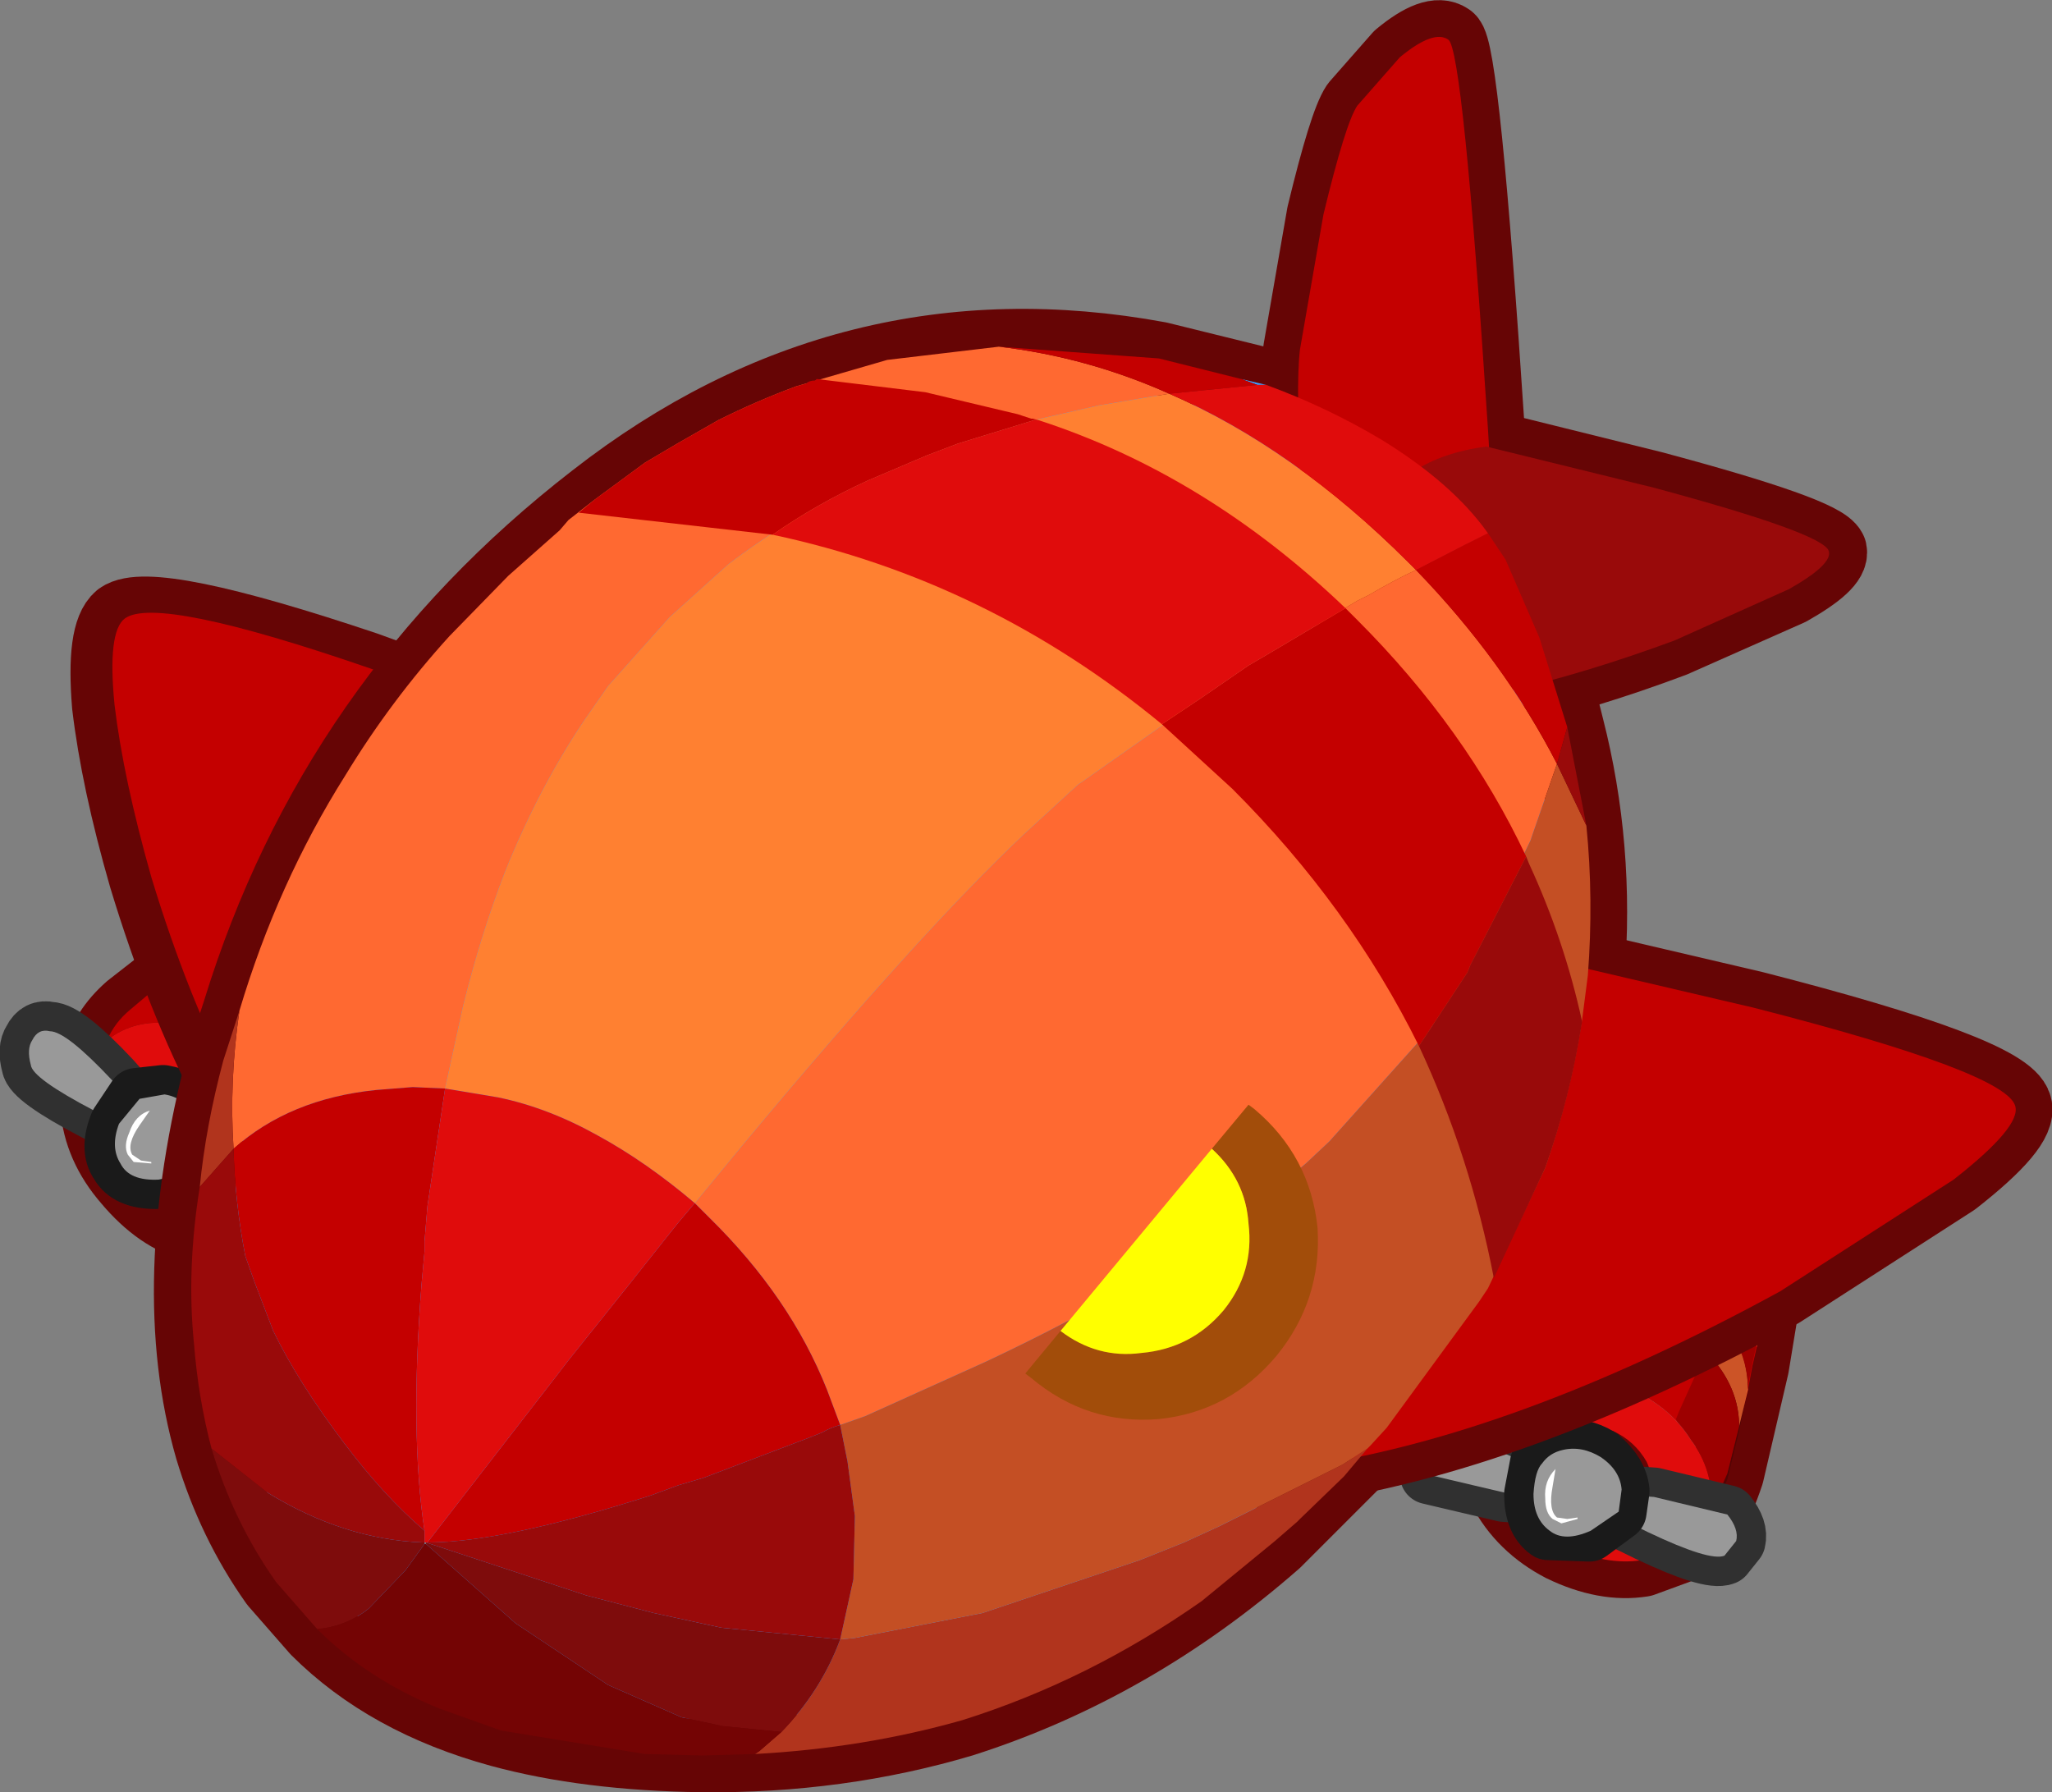 <?xml version="1.0" encoding="UTF-8" standalone="no"?>
<svg xmlns:xlink="http://www.w3.org/1999/xlink" height="61.0px" width="69.85px" xmlns="http://www.w3.org/2000/svg">
  <rect width="100%" height="100%" fill="#808080" stroke="none"/>
  <g transform="matrix(1.0, 0.0, 0.0, 1.0, 1.4, 5.1)">
    <path d="M8.55 25.25 L9.95 25.05 Q11.2 25.15 12.05 26.0 13.35 27.25 13.1 29.1 L11.3 31.95 9.1 35.05 Q7.85 36.4 6.9 36.65 L5.25 36.6 Q4.05 36.3 3.0 35.05 2.0 33.9 1.9 32.55 1.8 31.85 2.0 30.9 2.2 30.0 3.05 29.25 L5.55 27.3 Q7.8 25.6 8.55 25.25 Z" fill="none" stroke="#660505" stroke-linecap="round" stroke-linejoin="round" stroke-width="2.5"/>
    <path d="M8.75 25.2 L9.95 25.05 Q11.2 25.15 12.05 26.0 13.35 27.25 13.1 29.1 L12.85 29.55 12.75 28.9 Q12.5 27.5 11.35 26.4 10.15 25.35 8.85 25.2 L8.75 25.2 M10.8 32.65 L10.05 33.7 Q10.5 32.65 10.25 31.5 9.95 30.1 8.75 29.05 7.65 27.9 6.3 27.9 5.5 27.65 4.65 27.9 L5.55 27.3 6.6 26.55 7.1 26.55 Q8.45 26.8 9.6 27.85 10.8 28.95 11.05 30.35 11.25 31.55 10.8 32.65 M12.2 30.5 L11.65 31.4 11.65 29.9 Q11.35 28.55 10.2 27.4 9.05 26.4 7.7 26.1 L7.2 26.1 8.0 25.6 8.2 25.6 Q9.6 25.85 10.75 26.85 11.9 27.9 12.15 29.35 L12.2 30.5" fill="#ff6931" fill-rule="evenodd" stroke="none"/>
    <path d="M8.0 25.6 Q8.3 25.35 8.55 25.25 L8.75 25.2 8.85 25.2 Q10.15 25.35 11.35 26.4 L11.85 26.95 Q12.55 27.85 12.75 28.9 L12.85 29.55 12.2 30.5 12.15 29.35 11.55 27.75 10.75 26.85 Q9.6 25.85 8.2 25.6 L8.0 25.6 M10.8 32.65 Q11.15 31.8 11.1 30.9 L11.05 30.35 10.8 29.55 Q10.4 28.6 9.6 27.85 8.45 26.8 7.1 26.55 L6.6 26.55 7.2 26.1 7.7 26.1 Q9.05 26.4 10.2 27.4 L11.2 28.6 11.65 29.9 11.7 31.15 11.65 31.4 11.3 31.95 10.8 32.65" fill="#c40000" fill-rule="evenodd" stroke="none"/>
    <path d="M10.05 33.7 L9.1 35.05 8.1 35.9 Q8.7 34.75 8.4 33.45 8.15 32.05 7.0 30.95 5.85 29.9 4.55 29.75 3.2 29.55 2.25 30.3 2.5 29.7 3.05 29.25 L4.65 27.9 Q5.5 27.65 6.3 27.9 7.65 27.9 8.75 29.05 9.95 30.1 10.25 31.5 10.5 32.65 10.05 33.7" fill="#c40000" fill-rule="evenodd" stroke="none"/>
    <path d="M12.7 29.75 L12.1 30.7 11.5 31.55 11.15 32.15 10.65 32.85 9.95 33.9 8.95 35.25 8.05 36.15 7.75 36.3 Q8.25 35.65 8.25 34.55 L8.15 33.0 8.15 32.65 8.35 32.5 9.55 31.3 10.65 29.95 11.75 28.55 12.55 27.1 12.55 26.9 Q13.1 28.0 12.95 29.35 L12.7 29.75" fill="#000000" fill-opacity="0.2" fill-rule="evenodd" stroke="none"/>
    <path d="M3.65 30.35 L4.95 29.2 Q6.05 28.25 7.85 26.9 L9.55 25.9 10.2 25.3 11.05 25.55 11.0 25.55 10.35 26.15 8.65 28.1 7.6 29.25 6.7 30.1 5.85 30.85 4.4 30.35 3.65 30.35" fill="#ffffff" fill-opacity="0.4" fill-rule="evenodd" stroke="none"/>
    <path d="M4.8 32.65 L4.0 32.05 5.05 32.4 4.8 32.65 M3.75 33.95 L3.6 33.85 3.8 33.85 Q3.7 33.85 3.75 33.95" fill="#ffffff" fill-rule="evenodd" stroke="none"/>
    <path d="M4.55 29.75 Q5.85 29.9 7.0 30.95 8.15 32.05 8.4 33.45 8.7 34.75 8.1 35.9 L6.9 36.65 5.25 36.6 Q4.05 36.3 3.0 35.05 2.0 33.9 1.9 32.55 1.8 31.85 2.0 30.9 L2.25 30.3 Q3.2 29.55 4.55 29.75" fill="#e00c0c" fill-rule="evenodd" stroke="none"/>
    <path d="M4.8 35.15 Q4.0 35.05 3.45 34.4 2.9 33.7 2.8 32.9 2.8 32.05 3.35 31.65 3.95 31.2 4.7 31.35 5.55 31.45 6.05 32.15 6.6 32.75 6.7 33.6 6.7 34.35 6.15 34.9 5.65 35.35 4.8 35.15" fill="#660505" fill-rule="evenodd" stroke="none"/>
    <path d="M8.5 36.35 Q8.65 36.95 8.4 37.3 L7.85 37.6 Q7.3 37.6 5.75 35.85 L4.25 34.15 4.45 33.8 6.4 34.8 Q8.35 36.0 8.5 36.35 M0.3 30.0 Q0.85 30.0 2.4 31.65 L3.9 33.35 3.7 33.7 1.8 32.7 Q-0.3 31.6 -0.35 31.15 -0.5 30.6 -0.3 30.3 -0.1 29.9 0.3 30.0" fill="none" stroke="#303030" stroke-linecap="round" stroke-linejoin="round" stroke-width="2.0"/>
    <path d="M8.5 36.35 Q8.65 36.95 8.4 37.3 L7.85 37.6 Q7.3 37.6 5.75 35.85 L4.25 34.15 4.45 33.8 6.4 34.8 Q8.35 36.0 8.5 36.35 M0.3 30.0 Q0.85 30.0 2.4 31.65 L3.9 33.35 3.7 33.7 1.8 32.7 Q-0.3 31.6 -0.35 31.15 -0.5 30.6 -0.3 30.3 -0.1 29.9 0.3 30.0" fill="#999999" fill-rule="evenodd" stroke="none"/>
    <path d="M3.25 32.25 L4.15 32.15 Q4.8 32.25 5.25 32.85 5.65 33.6 5.45 34.2 L5.1 34.8 3.9 35.05 Q2.95 35.05 2.65 34.5 2.3 34.0 2.65 33.15 L3.25 32.25" fill="#333333" fill-rule="evenodd" stroke="none"/>
    <path d="M3.25 32.25 L2.65 33.15 Q2.3 34.0 2.65 34.5 2.95 35.05 3.9 35.05 L5.1 34.8 5.45 34.2 Q5.65 33.6 5.25 32.85 4.8 32.25 4.15 32.15 L3.25 32.25 Z" fill="none" stroke="#1a1a1a" stroke-linecap="butt" stroke-linejoin="round" stroke-width="2.0"/>
    <path d="M3.35 32.3 L4.2 32.15 Q4.85 32.25 5.3 32.9 5.7 33.6 5.5 34.2 L5.15 34.8 4.0 35.05 Q3.0 35.1 2.7 34.5 2.35 33.95 2.65 33.15 L3.35 32.3" fill="#999999" fill-rule="evenodd" stroke="none"/>
    <path d="M3.7 32.7 L3.35 33.2 Q2.9 33.85 3.1 34.2 L3.4 34.4 3.75 34.45 3.75 34.5 3.15 34.45 2.95 34.2 Q2.8 33.9 3.0 33.45 3.2 32.85 3.7 32.7" fill="#ffffff" fill-rule="evenodd" stroke="none"/>
    <path d="M53.1 36.3 L54.35 35.55 56.65 35.6 Q58.35 36.3 58.8 38.05 L58.25 41.4 57.4 45.05 Q56.8 46.85 56.0 47.45 L54.5 48.0 Q53.25 48.2 51.8 47.5 50.45 46.8 49.8 45.55 49.45 44.95 49.25 44.0 49.1 43.1 49.6 42.05 L51.15 39.3 Q52.55 36.9 53.1 36.3 Z" fill="none" stroke="#660505" stroke-linecap="round" stroke-linejoin="round" stroke-width="2.5"/>
    <path d="M53.3 36.15 Q53.6 35.8 54.35 35.55 L56.65 35.6 Q58.35 36.3 58.8 38.05 L58.75 38.6 58.45 38.0 Q57.65 36.8 56.15 36.3 L53.4 36.1 53.3 36.15 M58.1 42.2 L57.8 43.45 Q57.8 42.35 57.1 41.4 56.3 40.2 54.8 39.7 L52.05 39.55 Q51.2 39.65 50.55 40.25 L51.15 39.3 51.8 38.25 52.3 38.05 55.1 38.3 Q56.6 38.85 57.4 40.0 58.1 41.0 58.1 42.2 M58.55 39.75 L58.4 40.75 57.75 39.35 Q57.0 38.2 55.5 37.6 L52.7 37.4 52.2 37.55 52.75 36.8 52.95 36.75 55.75 36.9 Q57.25 37.4 58.1 38.65 L58.55 39.75" fill="#ff6931" fill-rule="evenodd" stroke="none"/>
    <path d="M52.75 36.8 L53.1 36.3 53.3 36.15 53.4 36.1 56.15 36.3 56.85 36.6 Q57.85 37.1 58.45 38.0 L58.75 38.6 58.55 39.75 58.1 38.65 56.85 37.45 55.75 36.9 52.95 36.75 52.75 36.8 M58.1 42.2 Q58.1 41.3 57.65 40.45 L57.4 40.0 56.85 39.35 Q56.15 38.65 55.1 38.3 L52.3 38.05 51.8 38.25 52.2 37.55 52.7 37.4 55.5 37.6 Q56.25 37.9 56.85 38.35 L57.75 39.35 58.35 40.45 58.4 40.75 58.25 41.4 58.1 42.2" fill="#c40000" fill-rule="evenodd" stroke="none"/>
    <path d="M57.8 43.45 L57.4 45.05 56.85 46.3 Q56.95 44.95 56.15 43.9 55.4 42.7 53.9 42.1 L51.15 41.9 Q49.9 42.3 49.25 43.35 49.3 42.7 49.6 42.05 L50.55 40.25 Q51.2 39.65 52.05 39.55 L54.8 39.7 Q56.3 40.2 57.1 41.4 57.8 42.35 57.8 43.45" fill="#c40000" fill-rule="evenodd" stroke="none"/>
    <path d="M58.75 38.75 L58.55 39.85 58.35 40.85 58.2 41.55 58.05 42.35 57.8 43.6 57.4 45.25 56.9 46.45 56.7 46.7 Q56.9 45.9 56.5 44.85 L55.8 43.5 55.65 43.2 55.75 42.95 56.45 41.4 56.9 39.7 57.4 38.0 Q57.75 36.85 57.55 36.35 L57.5 36.2 Q58.45 36.95 58.8 38.25 L58.75 38.75" fill="#000000" fill-opacity="0.2" fill-rule="evenodd" stroke="none"/>
    <path d="M50.65 42.75 L51.4 41.25 53.2 38.0 54.35 36.4 54.7 35.6 55.6 35.5 55.55 35.55 55.2 36.3 Q54.6 37.6 54.35 38.8 L53.85 40.25 53.35 41.4 52.85 42.35 51.35 42.5 50.65 42.75" fill="#ffffff" fill-opacity="0.4" fill-rule="evenodd" stroke="none"/>
    <path d="M52.6 44.45 L51.6 44.2 52.7 44.15 52.6 44.45 M52.1 46.05 L51.95 46.0 52.1 45.95 52.1 46.05" fill="#ffffff" fill-rule="evenodd" stroke="none"/>
    <path d="M51.15 41.9 L53.9 42.1 Q55.4 42.7 56.15 43.9 56.95 44.95 56.85 46.3 L56.0 47.45 54.5 48.0 Q53.25 48.2 51.8 47.5 50.45 46.8 49.8 45.55 49.45 44.95 49.25 44.0 L49.25 43.35 Q49.9 42.3 51.15 41.9" fill="#e00c0c" fill-rule="evenodd" stroke="none"/>
    <path d="M53.55 46.85 L51.95 46.65 Q51.15 46.25 50.8 45.5 50.5 44.8 50.8 44.15 51.15 43.5 51.95 43.35 L53.5 43.6 Q54.25 43.95 54.65 44.65 55.0 45.4 54.6 46.1 54.35 46.7 53.55 46.85" fill="#660505" fill-rule="evenodd" stroke="none"/>
    <path d="M47.4 43.75 Q47.9 43.55 50.0 44.45 L52.05 45.45 52.0 45.85 49.8 45.7 47.25 45.1 46.95 44.25 Q47.0 43.85 47.4 43.75 M57.4 46.45 Q57.8 46.95 57.7 47.35 L57.3 47.85 Q56.8 48.05 54.7 47.05 L52.65 46.05 52.7 45.7 54.9 45.85 57.4 46.45" fill="none" stroke="#303030" stroke-linecap="round" stroke-linejoin="round" stroke-width="2.0"/>
    <path d="M47.4 43.75 Q47.9 43.55 50.0 44.45 L52.05 45.45 52.0 45.85 49.8 45.7 47.25 45.1 46.95 44.25 Q47.0 43.85 47.4 43.75 M57.4 46.45 Q57.8 46.95 57.7 47.35 L57.3 47.85 Q56.8 48.05 54.7 47.05 L52.65 46.05 52.7 45.7 54.9 45.85 57.4 46.45" fill="#999999" fill-rule="evenodd" stroke="none"/>
    <path d="M51.0 44.7 Q51.25 44.35 51.75 44.25 52.4 44.1 53.05 44.5 53.7 45.05 53.75 45.65 L53.65 46.35 52.7 47.05 51.3 47.0 Q50.8 46.65 50.8 45.75 L51.0 44.7" fill="#333333" fill-rule="evenodd" stroke="none"/>
    <path d="M51.0 44.7 L50.8 45.75 Q50.8 46.65 51.3 47.0 L52.7 47.05 53.65 46.35 53.75 45.65 Q53.7 45.05 53.05 44.5 52.4 44.1 51.75 44.25 51.25 44.35 51.0 44.7 Z" fill="none" stroke="#1a1a1a" stroke-linecap="butt" stroke-linejoin="round" stroke-width="2.0"/>
    <path d="M51.1 44.7 Q51.35 44.35 51.8 44.25 52.45 44.1 53.1 44.5 53.75 44.95 53.8 45.6 L53.7 46.35 52.75 47.0 Q51.85 47.4 51.35 47.0 50.8 46.6 50.8 45.75 50.85 44.95 51.1 44.7" fill="#999999" fill-rule="evenodd" stroke="none"/>
    <path d="M51.55 44.9 L51.45 45.5 Q51.3 46.3 51.6 46.55 L51.95 46.6 52.3 46.55 52.3 46.6 51.75 46.75 51.45 46.6 Q51.2 46.4 51.2 45.9 51.15 45.3 51.55 44.9" fill="#ffffff" fill-rule="evenodd" stroke="none"/>
    <path d="M60.9 13.65 Q61.0 14.1 59.5 14.95 L55.55 16.7 Q49.55 18.95 44.65 19.2 L49.2 10.1 54.85 11.5 Q60.65 13.05 60.9 13.65" fill="#ec6727" fill-rule="evenodd" stroke="none"/>
    <path d="M60.9 13.65 Q60.65 13.05 54.85 11.5 L49.2 10.1 44.65 19.2 Q49.55 18.95 55.55 16.7 L59.5 14.95 Q61.0 14.1 60.9 13.65 Z" fill="none" stroke="#660505" stroke-linecap="round" stroke-linejoin="round" stroke-width="2.5"/>
    <path d="M46.25 -3.15 Q47.4 -4.1 47.9 -3.75 48.4 -3.45 49.25 9.5 50.05 22.45 49.6 22.95 49.25 23.4 47.15 22.45 L45.1 21.45 43.15 15.2 42.9 11.75 Q42.7 8.1 42.85 6.8 L43.65 2.2 Q44.4 -0.9 44.8 -1.5 L46.25 -3.15" fill="#c40000" fill-rule="evenodd" stroke="none"/>
    <path d="M46.25 -3.15 Q47.4 -4.1 47.9 -3.75 48.4 -3.45 49.25 9.5 50.05 22.45 49.6 22.95 49.25 23.4 47.15 22.45 L45.1 21.45 43.15 15.2 42.9 11.75 Q42.7 8.1 42.85 6.8 L43.65 2.2 Q44.4 -0.9 44.8 -1.5 L46.25 -3.15 Z" fill="none" stroke="#660505" stroke-linecap="round" stroke-linejoin="round" stroke-width="2.5"/>
    <path d="M2.7 15.95 Q2.1 16.45 2.3 18.9 2.6 21.45 3.55 24.75 6.05 33.0 10.15 37.35 L18.05 20.2 11.05 17.65 Q3.75 15.2 2.7 15.95" fill="#ec6727" fill-rule="evenodd" stroke="none"/>
    <path d="M2.7 15.95 Q3.75 15.2 11.05 17.65 L18.05 20.2 10.15 37.35 Q6.05 33.0 3.55 24.75 2.6 21.45 2.3 18.9 2.1 16.45 2.7 15.95 Z" fill="none" stroke="#660505" stroke-linecap="round" stroke-linejoin="round" stroke-width="2.5"/>
    <path d="M2.85 15.95 Q3.95 15.15 11.2 17.65 L18.2 20.2 10.35 37.35 Q6.25 33.0 3.75 24.75 2.8 21.4 2.5 18.9 2.25 16.4 2.85 15.95" fill="#c40000" fill-rule="evenodd" stroke="none"/>
    <path d="M18.85 11.9 Q27.5 5.15 38.05 7.1 L41.7 8.0 Q43.75 8.75 45.6 9.85 48.05 11.35 49.25 13.05 L49.85 13.95 Q51.25 16.75 51.95 19.65 53.0 23.75 52.65 28.1 51.9 36.85 45.15 44.2 L42.0 47.35 Q37.15 51.6 31.35 53.45 27.15 54.7 22.5 54.65 18.6 54.6 15.65 53.8 11.8 52.75 9.4 50.35 L8.0 48.75 Q6.55 46.7 5.8 44.2 4.2 38.65 6.2 31.0 L6.75 29.3 Q10.0 18.75 18.85 11.9 M13.15 47.4 L13.0 47.4 13.05 47.4 13.05 47.45 13.1 47.45 13.1 47.4 13.15 47.4" fill="#3e9eff" fill-rule="evenodd" stroke="none"/>
    <path d="M18.85 11.9 Q10.0 18.75 6.75 29.3 L6.2 31.0 Q4.2 38.65 5.8 44.2 6.55 46.7 8.0 48.75 L9.4 50.35 Q11.8 52.75 15.65 53.8 18.6 54.6 22.5 54.65 27.15 54.7 31.35 53.45 37.15 51.6 42.0 47.35 L45.15 44.2 Q51.9 36.85 52.65 28.1 53.0 23.75 51.95 19.65 51.25 16.75 49.85 13.95 L49.25 13.05 Q48.05 11.35 45.6 9.85 43.75 8.75 41.7 8.0 L38.05 7.1 Q27.5 5.15 18.85 11.9 Z" fill="none" stroke="#660505" stroke-linecap="round" stroke-linejoin="round" stroke-width="2.5"/>
    <path d="M67.2 32.55 Q67.4 33.25 65.1 35.05 L59.2 38.85 Q50.05 43.85 42.75 44.85 L49.75 27.2 58.3 29.2 Q66.9 31.4 67.2 32.55" fill="#ec6727" fill-rule="evenodd" stroke="none"/>
    <path d="M67.2 32.55 Q66.9 31.4 58.3 29.2 L49.75 27.2 42.75 44.85 Q50.05 43.85 59.2 38.85 L65.1 35.05 Q67.4 33.25 67.2 32.55 Z" fill="none" stroke="#660505" stroke-linecap="round" stroke-linejoin="round" stroke-width="2.5"/>
    <path d="M67.2 32.55 Q67.4 33.25 65.1 35.05 L59.2 38.85 Q50.05 43.85 42.75 44.85 L49.75 27.2 58.3 29.2 Q66.9 31.4 67.2 32.55" fill="#c40000" fill-rule="evenodd" stroke="none"/>
    <path d="M46.25 -3.15 Q47.4 -4.1 47.9 -3.75 48.4 -3.45 49.25 9.5 50.05 22.45 49.6 22.95 49.25 23.4 47.15 22.45 L45.1 21.45 43.15 15.2 42.9 11.75 Q42.7 8.1 42.85 6.8 L43.65 2.2 Q44.4 -0.9 44.8 -1.5 L46.25 -3.15" fill="#c40000" fill-rule="evenodd" stroke="none"/>
    <path d="M60.85 13.65 Q61.0 14.1 59.5 14.95 L55.6 16.7 Q49.5 18.95 44.7 19.2 43.3 10.85 49.2 10.1 L54.9 11.5 Q60.65 13.05 60.85 13.65" fill="#990a0a" fill-rule="evenodd" stroke="none"/>
    <path d="M40.85 7.8 L41.7 8.0 41.4 8.0 40.85 7.8" fill="#3e9eff" fill-rule="evenodd" stroke="none"/>
    <path d="M6.75 29.3 Q8.05 24.95 10.35 21.3 11.9 18.75 13.9 16.55 L15.9 14.5 17.65 12.95 17.95 12.6 18.85 11.9 20.55 10.65 21.65 10.0 22.0 9.8 23.05 9.2 Q24.35 8.55 25.7 8.05 L28.8 7.15 32.6 6.7 Q35.6 7.05 38.4 8.3 L36.0 8.7 33.8 9.2 31.2 10.0 30.15 10.4 28.15 11.25 Q25.5 12.5 23.4 14.1 L21.4 15.9 19.3 18.25 18.5 19.4 Q16.95 21.7 15.8 24.55 14.95 26.75 14.35 29.2 L13.75 31.95 12.65 31.9 11.4 32.0 Q8.45 32.3 6.55 34.0 6.4 31.7 6.75 29.3 M22.25 35.85 L23.9 33.85 Q29.9 26.65 33.45 23.3 L35.3 21.6 35.45 21.5 39.5 18.65 41.1 17.55 41.7 17.2 44.8 15.35 45.2 15.15 Q46.05 14.65 46.8 14.3 49.8 17.4 51.6 20.9 L50.75 23.35 50.7 23.5 48.65 27.75 48.55 28.0 47.3 29.9 43.85 33.75 43.05 34.5 41.85 35.5 Q38.0 38.5 32.15 41.25 L28.05 43.1 27.2 43.4 26.75 42.2 Q25.5 39.05 22.75 36.35 L22.25 35.85" fill="#ff6931" fill-rule="evenodd" stroke="none"/>
    <path d="M45.15 44.2 L44.35 45.15 42.85 46.6 42.75 46.7 42.0 47.35 39.5 49.4 Q35.65 52.1 31.35 53.45 28.0 54.4 24.3 54.6 L24.45 54.5 25.2 53.85 Q26.55 52.45 27.2 50.7 L27.7 50.65 32.05 49.8 37.4 48.0 38.9 47.4 40.1 46.85 44.3 44.75 45.15 44.2 M5.4 35.3 Q5.6 33.25 6.2 31.0 L6.75 29.3 Q6.4 31.7 6.55 34.0 L5.4 35.3" fill="#b1341d" fill-rule="evenodd" stroke="none"/>
    <path d="M52.6 23.0 Q52.85 25.5 52.65 28.1 L52.45 29.65 Q52.05 32.2 51.2 34.65 L49.25 38.75 48.95 39.2 45.8 43.5 45.25 44.1 45.15 44.2 44.3 44.75 40.1 46.85 38.9 47.4 37.4 48.0 32.05 49.8 27.7 50.65 27.2 50.7 27.65 48.65 27.7 46.5 27.45 44.65 27.2 43.4 28.05 43.1 32.15 41.25 Q38.0 38.5 41.85 35.5 L43.05 34.5 43.85 33.75 47.3 29.9 48.55 28.0 48.65 27.75 50.7 23.5 50.75 23.35 51.6 20.9 52.6 23.0" fill="#c44f24" fill-rule="evenodd" stroke="none"/>
    <path d="M38.4 8.3 Q42.65 10.15 46.55 14.05 L46.8 14.3 Q46.05 14.65 45.2 15.15 L44.8 15.35 41.7 17.2 41.1 17.55 39.5 18.65 35.45 21.5 35.3 21.6 33.45 23.3 Q29.9 26.65 23.9 33.85 L22.25 35.85 Q20.6 34.45 18.95 33.55 17.25 32.6 15.55 32.25 L13.75 31.95 14.35 29.2 Q14.95 26.75 15.8 24.55 16.95 21.7 18.5 19.4 L19.3 18.25 21.4 15.9 23.4 14.1 Q25.5 12.5 28.15 11.25 L30.15 10.4 31.2 10.0 33.8 9.2 36.0 8.7 38.4 8.3" fill="#ff8031" fill-rule="evenodd" stroke="none"/>
    <path d="M49.25 13.05 L49.85 13.95 51.0 16.6 51.95 19.65 51.6 20.9 Q49.8 17.4 46.8 14.3 L48.45 13.45 49.25 13.05 M32.6 6.7 L38.05 7.1 40.85 7.8 41.4 8.0 38.4 8.3 Q35.6 7.05 32.6 6.7 M22.25 35.85 L22.75 36.35 Q25.5 39.05 26.75 42.2 L27.2 43.4 Q26.85 43.5 26.6 43.65 L26.1 43.85 22.55 45.2 21.7 45.45 20.75 45.8 Q15.75 47.4 13.15 47.4 L17.45 41.85 17.95 41.2 18.75 40.2 19.95 38.7 21.3 37.0 21.7 36.5 22.25 35.85 M13.75 31.95 L13.15 35.95 13.05 37.15 13.05 37.5 12.95 38.6 Q12.55 43.7 13.05 47.0 11.65 45.8 10.3 44.0 8.75 41.95 7.9 40.2 L7.25 38.5 6.95 37.65 Q6.6 35.85 6.55 34.0 8.45 32.3 11.4 32.0 L12.65 31.9 13.75 31.95" fill="#c40000" fill-rule="evenodd" stroke="none"/>
    <path d="M9.4 50.35 L8.0 48.75 Q6.55 46.7 5.8 44.2 L7.7 45.7 Q10.3 47.3 13.0 47.4 L13.05 47.4 13.05 47.45 12.4 48.35 11.15 49.65 Q10.4 50.25 9.4 50.35 M13.1 47.4 L18.55 49.2 20.85 49.8 23.15 50.3 27.2 50.7 Q26.55 52.45 25.2 53.85 L23.2 53.65 21.8 53.35 19.3 52.25 16.15 50.15 13.1 47.45 13.1 47.4" fill="#7e0c0c" fill-rule="evenodd" stroke="none"/>
    <path d="M51.95 19.65 L52.6 23.0 51.6 20.9 51.95 19.65 M5.8 44.2 Q5.35 42.5 5.2 40.6 4.95 38.1 5.4 35.3 L6.55 34.0 Q6.6 35.85 6.95 37.65 L7.25 38.5 7.9 40.2 Q8.75 41.95 10.3 44.0 11.65 45.8 13.05 47.0 L13.05 47.4 13.0 47.4 Q10.3 47.3 7.7 45.7 L5.8 44.2 M27.2 43.4 L27.45 44.65 27.7 46.5 27.65 48.65 27.2 50.7 23.15 50.3 20.85 49.8 18.55 49.2 13.1 47.4 13.15 47.4 Q15.75 47.4 20.75 45.8 L21.7 45.45 22.55 45.2 26.1 43.85 26.6 43.65 Q26.85 43.5 27.2 43.4" fill="#990a0a" fill-rule="evenodd" stroke="none"/>
    <path d="M41.7 8.0 Q43.75 8.75 45.6 9.85 48.05 11.35 49.25 13.05 L48.45 13.45 46.8 14.3 46.55 14.05 Q42.65 10.15 38.4 8.3 L41.4 8.0 41.7 8.0 M13.75 31.95 L15.55 32.25 Q17.25 32.6 18.95 33.55 20.6 34.45 22.25 35.85 L21.7 36.5 21.3 37.0 19.95 38.7 18.75 40.2 17.95 41.2 17.45 41.85 13.15 47.4 13.1 47.4 13.05 47.4 13.05 47.0 Q12.55 43.7 12.95 38.6 L13.05 37.5 13.05 37.15 13.15 35.95 13.75 31.95" fill="#e00c0c" fill-rule="evenodd" stroke="none"/>
    <path d="M24.3 54.6 L22.5 54.65 20.55 54.6 15.65 53.8 13.55 53.05 Q11.1 52.05 9.4 50.35 10.4 50.25 11.15 49.65 L12.4 48.35 13.05 47.45 13.1 47.45 16.15 50.15 19.3 52.25 21.8 53.35 23.2 53.65 25.2 53.85 24.45 54.5 24.3 54.6" fill="#740404" fill-rule="evenodd" stroke="none"/>
    <path d="M38.15 19.55 L39.5 18.65 41.1 17.55 41.7 17.2 44.4 15.6 44.8 16.0 Q48.5 19.7 50.55 24.05 L48.65 27.75 48.55 28.0 47.3 29.9 46.9 30.5 Q44.55 25.75 40.55 21.75 L38.15 19.55 M33.95 9.2 L33.8 9.2 31.2 10.0 30.15 10.4 28.15 11.25 Q26.4 12.05 24.9 13.1 L18.3 12.35 18.85 11.9 20.55 10.65 21.65 10.0 22.0 9.8 23.05 9.2 Q24.35 8.55 25.7 8.05 L26.05 7.95 Q26.15 7.85 26.35 7.85 L26.4 7.8 30.1 8.25 33.25 9.0 33.7 9.15 33.75 9.15 33.95 9.2" fill="#c40000" fill-rule="evenodd" stroke="none"/>
    <path d="M46.9 30.5 L47.3 29.9 48.55 28.0 48.65 27.75 50.55 24.05 50.65 24.3 Q51.85 26.9 52.45 29.65 L52.45 29.7 Q52.05 32.25 51.2 34.65 L49.45 38.4 Q48.65 34.25 46.9 30.5" fill="#990a0a" fill-rule="evenodd" stroke="none"/>
    <path d="M44.4 15.6 L41.7 17.2 41.1 17.55 39.5 18.65 38.15 19.55 Q32.2 14.65 24.9 13.1 26.4 12.05 28.15 11.25 L30.15 10.4 31.2 10.0 33.8 9.2 33.95 9.2 Q39.65 11.05 44.4 15.6" fill="#e00c0c" fill-rule="evenodd" stroke="none"/>
    <path d="M39.85 34.0 L41.1 32.5 41.3 32.65 Q43.2 34.25 43.45 36.7 43.6 39.15 42.05 41.05 40.45 42.95 38.05 43.2 35.6 43.4 33.7 41.8 L33.5 41.65 34.7 40.2 Q35.95 41.15 37.45 40.95 39.15 40.8 40.25 39.5 41.3 38.2 41.1 36.55 41.0 35.05 39.85 34.0" fill="#a24d0a" fill-rule="evenodd" stroke="none"/>
    <path d="M34.7 40.2 L39.85 34.0 Q41.0 35.05 41.1 36.55 41.3 38.2 40.25 39.5 39.15 40.8 37.45 40.95 35.95 41.15 34.7 40.2" fill="#ffff00" fill-rule="evenodd" stroke="none"/>
  </g>
</svg>
